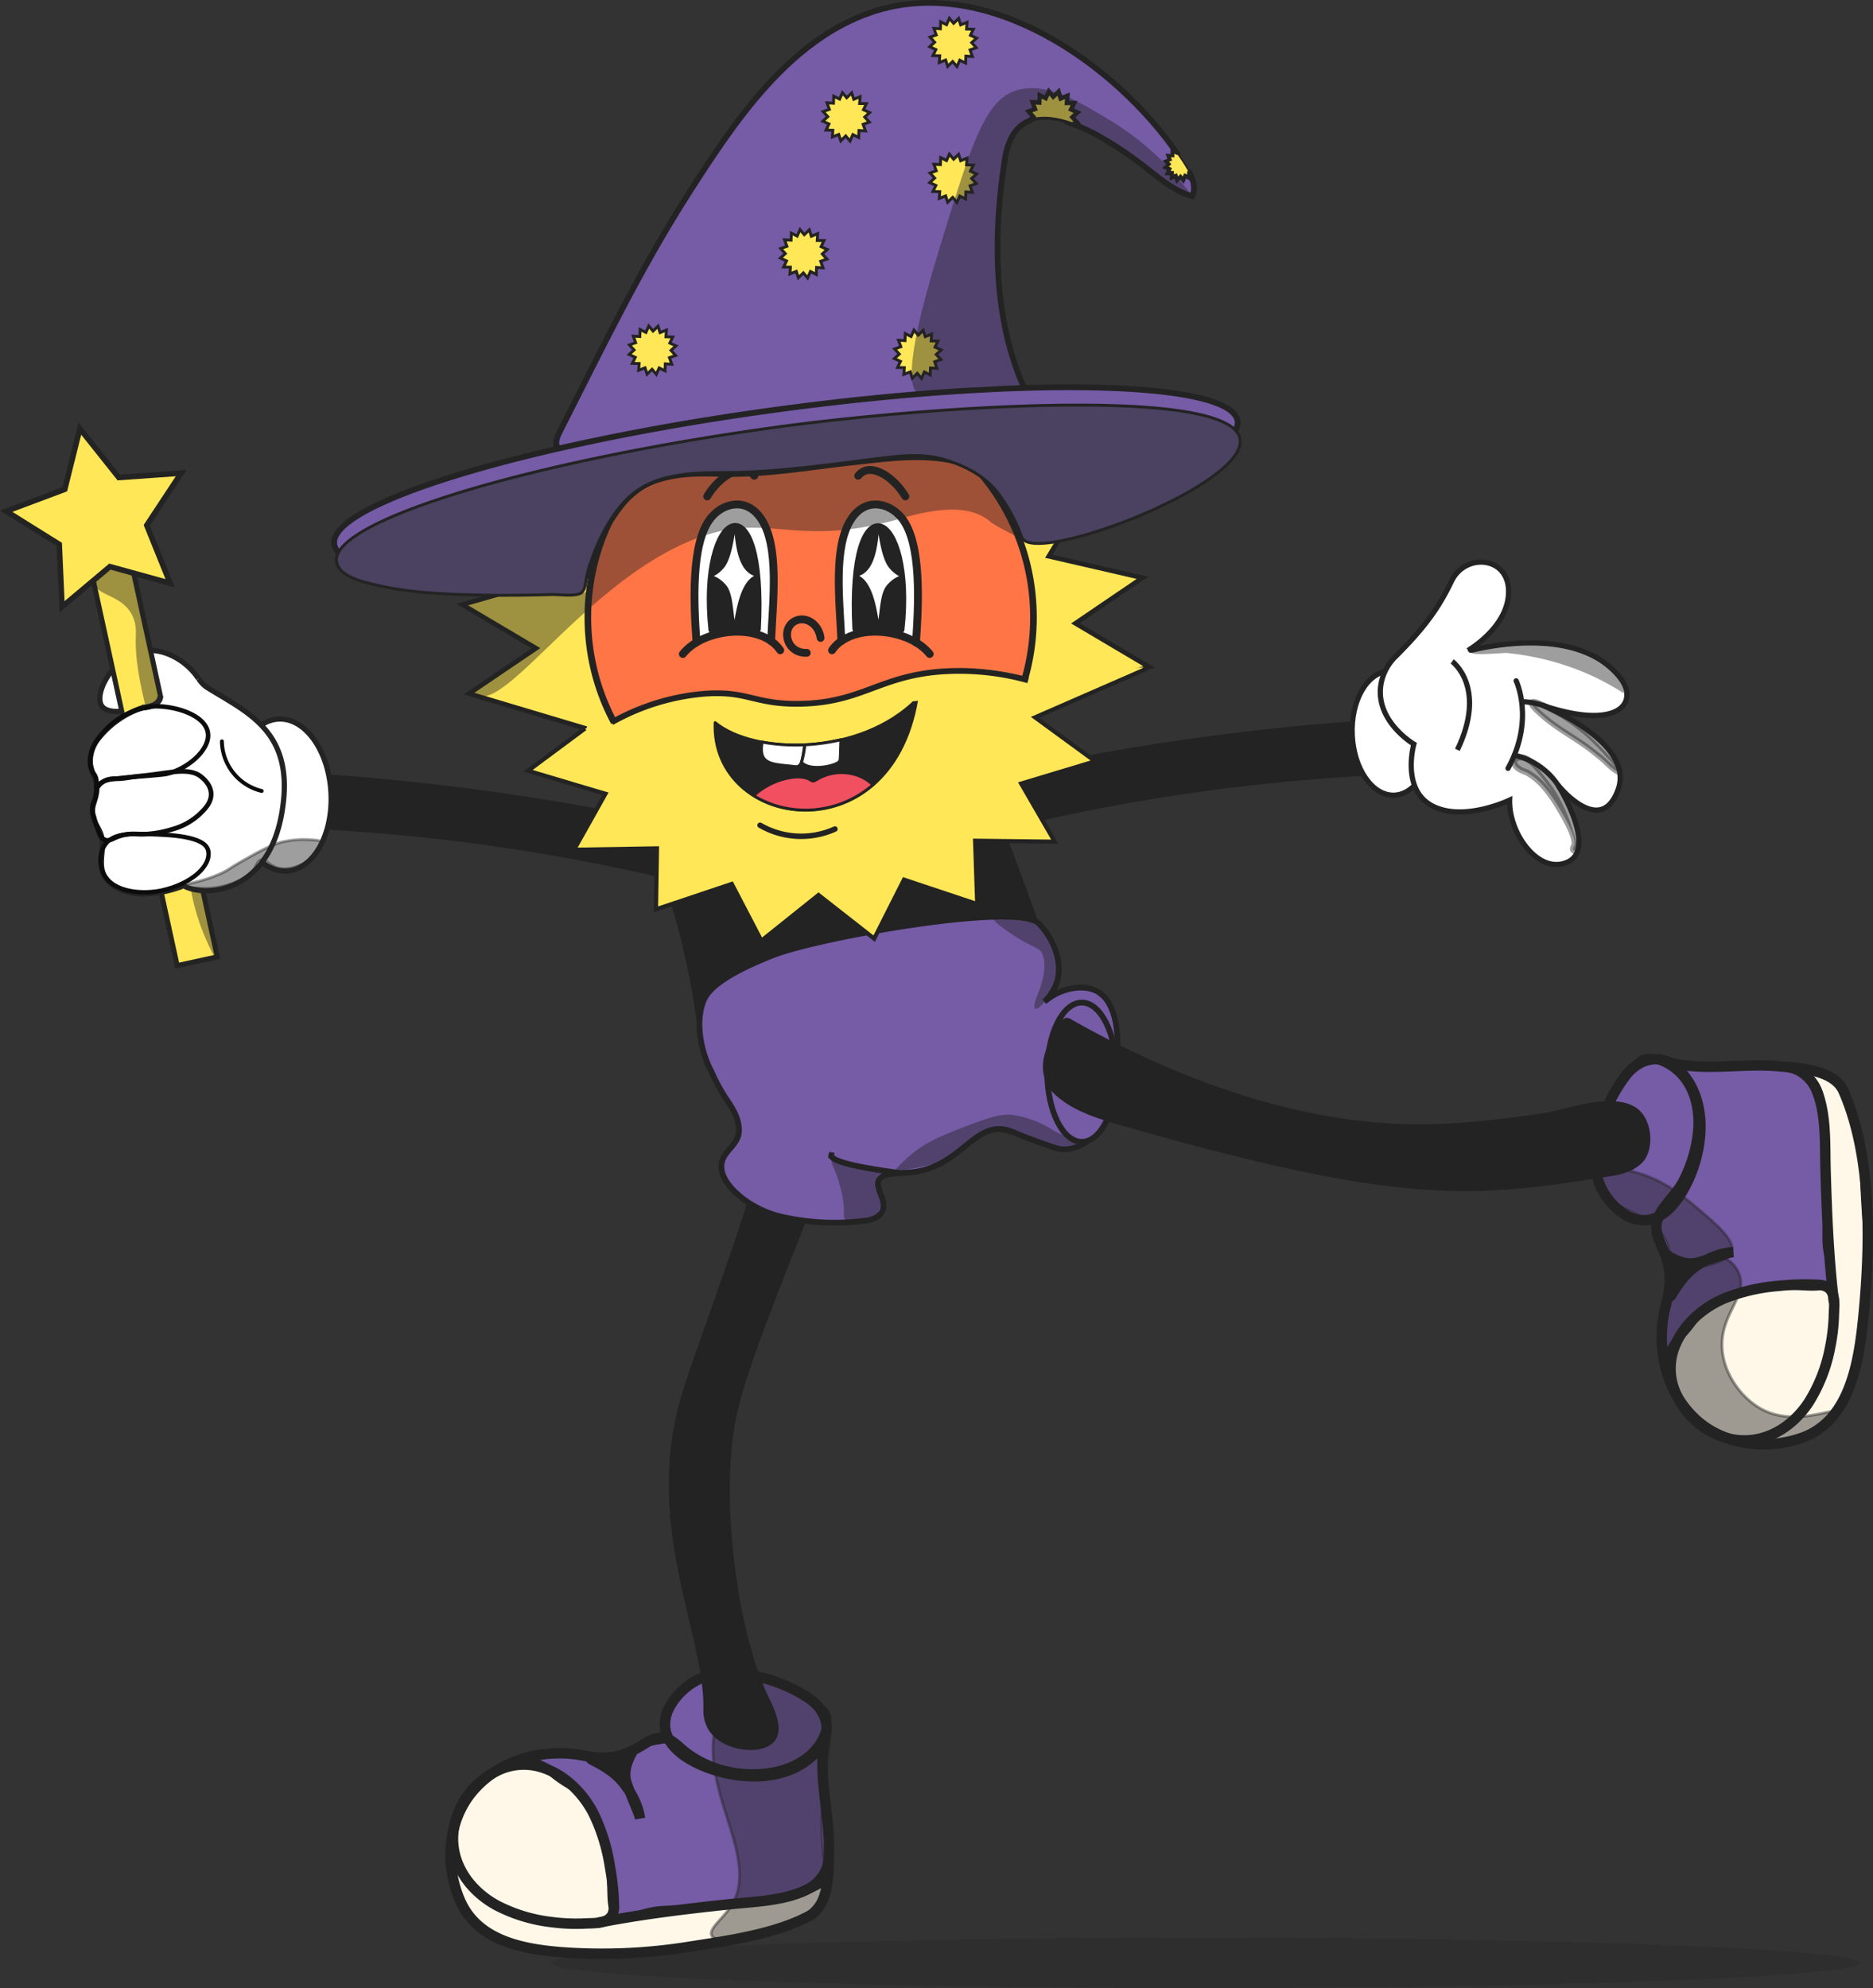 <svg id="Layer_4" data-name="Layer 4" xmlns="http://www.w3.org/2000/svg" viewBox="0 0 650.56 690.39"><rect x="0" y="0" width="650.56" height="690.39" fill="#333333" stroke="none"/><g id="legFull"><ellipse cx="418.56" cy="681.66" rx="227.25" ry="8.73" fill="#232323" opacity="0.29" style="isolation:isolate"/><path d="M185.71,610.87a29.51,29.51,0,0,0-9,1.84,31.69,31.69,0,0,0-15.62,12.92c-5,8.12-4.75,16.09-4.57,20.26a32.73,32.73,0,0,0,3,13.63c4.7,9.5,13.89,13.57,19,15.72,10.64,4.54,20.71,4.1,40.42,3,13.95-.75,7.39-1.55,36-4.73,9.94-1.11,16.71-1.68,23.36-6.78,5.27-4.05,10.35-10.85,9-12.67-.21-.3-.79-.74-4-.17A33.81,33.81,0,0,0,272,658.36c-4.15,2.28-4.68.74-20.73,2.62-9.94,1.16-8,1.55-15.3,2.21-10.86,1-15.09.12-18.91,2.42-.45.26-1.66,1-2.62.6-1.65-.76-1.37-4.59-1.29-6,.26-5-.76-9.56-2.78-18.71-1.51-6.79-2.83-12.76-7.79-17.18-3.84-3.43-8.09-4.31-14.5-10.81C187.09,612.42,186.25,611.49,185.71,610.87Z" transform="translate(0 -0.03)" fill="#fff8e9" stroke="#232323" stroke-miterlimit="10" stroke-width="0.91"/><path d="M182.89,610.45a41,41,0,0,1,17.74,11.47,42.29,42.29,0,0,1,8.52,15.23c5.1,15.18.43,25.89,5.57,28.61,2,1.06,3.31-.24,9.4-1.84,5.83-1.54,6.52-.7,26.11-2.24.61,0,8.91-.7,19.74-2.22,6.53-.92,11.39-1.79,14.76-5.72a15.86,15.86,0,0,0,3.07-6c1.31-4.39.6-7.65-.26-13.25-1.51-9.87-2.42-15.84-1.91-22.55s.91-8.86.91-8.86c.81-4.44,1.53-5.37,1-7.25-.29-1.06-1.12-2.9-7.68-6.69-5.19-3-7.79-4.51-10.78-5.11-8.12-1.64-11.34,2.69-17.16-.27-1.58-.81-2.86-1.91-5.11-1.93-.73,0-2.59.09-6.16,2.53-2.57,1.76-5.26,3.52-7.24,7-1.06,1.88-3.06,5.43-2.42,9.46.19,1.19.57,2.15,0,3-.78,1.22-2.37.69-5.43,1.61-1.85.56-4,1.2-5.43,3-1.14,1.42-1,2.44-2.22,3.22-.87.55-1.86.61-3.62.4-4.45-.53-5.86-1.87-9.83-2.5-.36,0-1.71-.12-4.41-.26-4.69-.24-7-.36-8.74-.29A34.88,34.88,0,0,0,182.89,610.45Z" transform="translate(0 -0.03)" fill="#765ba7" stroke="#232323" stroke-miterlimit="10" stroke-width="2"/><path d="M207.52,667.78c15.15-3,30.5-4.82,45.86-6.46,8.73-.93,19.23-1.15,27.19-5.24a13.82,13.82,0,0,0,6.13-6.2,12.47,12.47,0,0,0,1.14-4.1" transform="translate(0 -0.03)" fill="none" stroke="#232323" stroke-miterlimit="10" stroke-width="3.62"/><path d="M245.67,593.68c.58-26.76-21.36-64.46-7.31-109.87,4.51-14.6,24.41-67.71,25.18-76.39v-.17c.69-7.05,5.76-13.94,13.59-13.59.47,0,6.71-.47,9.07,3.27,1.93,3.07.22,7.34-.36,8.8-19.3,48.42-28.95,72.56-31.75,87.74-5.55,29.59,1.39,75.48,11.68,96.6,1.33,2.74,5.11,10,2.27,13.67-3.41,4.45-16,3.2-20.44-3.19A11.62,11.62,0,0,1,245.67,593.68Z" transform="translate(0 -0.03)" fill="#232323" stroke="#232323" stroke-miterlimit="10" stroke-width="2.72"/><path d="M231,599.65a2.07,2.07,0,0,0,.08.7c.79,5.43,5.62,9.19,10.19,11.54,13,6.69,32.77,8,43-4.34,5.2-6.27,2.87-13.6-3.55-17.93a54.87,54.87,0,0,0-20.12-7.89c-6.65-1.21-14-1.12-19.93,2.6a23,23,0,0,0-8.29,8.87A12.67,12.67,0,0,0,231,599.65Z" transform="translate(0 -0.03)" fill="none" stroke="#232323" stroke-miterlimit="10" stroke-width="3.62"/><path d="M232,604a7,7,0,0,0-1.55-.41c-2.23-.29-4.43.68-6.34,1.87-7.9,4.94-12.69,5.9-21.85,4.17-14-2.65-29.66,1.83-38.7,13.19-8.28,10.41-8.94,25.41-3.71,37.33,6.06,13.8,21.61,16.75,35.06,17.83a191.27,191.27,0,0,0,44.78-1.94c13.13-2.06,29.36-4.3,41.24-10.59,7.35-3.9,6.86-15.72,7-22.81.25-14.16-4.63-28.14-.77-42-2.34,8.4-10.17,13.39-18.41,14.92A40.18,40.18,0,0,1,248.22,614a36.76,36.76,0,0,1-9.71-5.14C236.35,607.31,234.46,605,232,604Z" transform="translate(0 -0.03)" fill="none" stroke="#232323" stroke-miterlimit="10" stroke-width="3.62"/><path d="M220,625.25c1,2.48,2,4.83,2.18,5.64l.11.69-.11-.69c-1.36-7.89-7.37-13.65-7.37-13.65-4.28-4.11-9.61-6.1-9.49-6.33,0-.06.3,0,.35.06a26.27,26.27,0,0,0,7.93,1.13c1.23-.07,3.42-.61,6-3.66-2.77,4.91-2.72,8.25-2.07,10.46.37,1.28,1.45,3.88,2.47,6.35" transform="translate(0 -0.03)" fill="#232323" stroke="#232323" stroke-miterlimit="10" stroke-width="3.62"/><path d="M188.81,614c7.48,2.52,13.85,8.87,17.43,16a64.68,64.68,0,0,1,5.59,18.17,86.79,86.79,0,0,1,1.41,13.46,6.91,6.91,0,0,1-.62,3.5,5.05,5.05,0,0,1-2.77,2.14c-2.11.74-4.4.62-6.6.73a63.8,63.8,0,0,1-11.31-.44,55,55,0,0,1-19.6-5.94c-11-6.11-17.78-17.67-13.88-30.17a27.5,27.5,0,0,1,16.11-17.28A20.92,20.92,0,0,1,188.81,614Z" transform="translate(0 -0.03)" fill="none" stroke="#232323" stroke-miterlimit="10" stroke-width="3.62"/></g><g id="torsoUpper"><path d="M356.39,308.44c2.81,7.64,4.22,11.47,4.4,12.24,3.72,15.68-18.18,40.25-43.08,51.32-27.92,12.42-61.13,8.34-71.45-4.23-5-6.09-2.55-9-7.95-33.72-7.43-34-13.75-36.17-11-47.53,6.36-25.84,44.4-36.35,47.7-37.22,8.4-2.22,24.08-6.35,39.82.49,21.87,9.51,31.78,33.12,33.65,37.67C349.68,290.5,353.38,300.25,356.39,308.44Z" transform="translate(0 -0.03)" fill="#232323"/></g><g id="torsoLower"><path d="M247.09,372.15a64.53,64.53,0,0,0,5.54,10.08c2.2,3.19,4.33,7,4,11-.4,4.62-5.47,6.55-6,11-.6,4.82,3.75,9.17,7.21,11.91a35.77,35.77,0,0,0,13.65,6.44,82.66,82.66,0,0,0,29.33,1.31c4.88-.62,7.29-3.56,5.39-8.36-1.4-3.54-1.41-4.43-1.06-5.49.89-2.66,7.25-2.59,10.42-2.8,17.75-1.22,22.42-17.56,34-14.83,2.47.59,3.72,1.68,14.58,5.43,2.86,1,3.93,1.31,5.45,1.31,5.2,0,9.85-3.42,12.93-8.07,4.13-6.25,5.37-13.92,5.53-21.27.14-6.79.62-14.35-2.49-20.62a11.26,11.26,0,0,0-4.15-4.71c-4.68-2.77-11.51-1.32-15.86,1.41a21.66,21.66,0,0,0-2.84,2,16,16,0,0,0,4.37-6.74c2.46-7.77-2.17-16.35-6.29-20.43-7.66-7.58-76.9,5-91.94,10.9-20.68,8.07-23.56,13.57-24.58,16.15C241.39,355.26,243.57,365.59,247.09,372.15Z" transform="translate(0 -0.03)" fill="#765ba7" stroke="#232323" stroke-miterlimit="10" stroke-width="2"/><g id="Layer_12" data-name="Layer 12"><path d="M312.43,407.37q-23.71-3.18-23.69-6.12a1,1,0,0,1,.28-.62" transform="translate(0 -0.03)" fill="#765ba7" stroke="#232323" stroke-miterlimit="10" stroke-width="2"/></g><ellipse cx="375.74" cy="372.35" rx="12" ry="24.18" fill="#765ba7" stroke="#232323" stroke-miterlimit="10" stroke-width="2"/></g><g id="leftArm"><path d="M95.68,276h0c-.73,5.06,8.46,10.23,19.18,10.9a686.17,686.17,0,0,1,115.42,16.67c10.44,2.45,20.74,0,21.47-5h0c.58-4-5.11-8.26-13.39-10.11a846,846,0,0,0-127-18.34C102.92,269.48,96.26,272,95.68,276Z" transform="translate(0 -0.03)" fill="#232323" stroke="#232323" stroke-miterlimit="10" stroke-width="2.64"/></g><g id="ring"><g id="outerRing1"><path d="M203.69,253.08,162.9,240.9l23.26-15.75L160.58,210l30.57-8.8-14.72-20.5,33.23-.44L208,157.47l30.85,8L250.55,144l23.73,15.16,23.26-17,13,20,31.28-9.91.34,21.9,34.53-1.31L364.28,193.2l32.53,7.49-23.26,15.8,25.58,15.15-30.58,8.79" transform="translate(0 -0.03)" fill="#ffe757" stroke="#232323" stroke-miterlimit="10" stroke-width="1.63" fill-rule="evenodd"/></g></g><g id="leftHand"><g id="Layer_22" data-name="Layer 22"><path d="M69.59,236.88a15.28,15.28,0,0,0-.93-1.56c-3.6-5.36-11.5-10.68-19.32-9.15-10.1,2-16.86,14.75-14,19,2.65,3.92,13.66.83,17-.17" transform="translate(0 -0.03)" fill="#fff" stroke="#232323" stroke-miterlimit="10" stroke-width="1.81"/></g><g id="wand"><rect x="45.27" y="184.16" width="14.25" height="151.41" transform="translate(-54.12 17.08) rotate(-12.29)" fill="#ffe757" stroke="#232323" stroke-miterlimit="10" stroke-width="1.74"/><polygon points="59.11 202.55 38.18 196.77 21.55 210.74 20.58 189.04 2.16 177.54 22.49 169.92 27.74 148.85 41.27 165.83 62.93 164.3 50.97 182.42 59.11 202.55" fill="#ffe757" stroke="#232323" stroke-miterlimit="10" stroke-width="1.92"/><path d="M33.17,202.85c.19,3.86,8.73,3.69,12.48,10.35,1.91,3.39,1.54,6.8,1.5,8.67C46.66,245.15,65.09,285,66.49,310a76.3,76.3,0,0,0,5.33,16.83c.73,1.65,2.73,6.19,3.33,6,.9-.29-2-10.86-4.92-22.88-8.24-33.83-9-47.4-14.68-67.61-.8-2.86-2-7.1-3.23-13.18-.8-4.16-2-10.19-2.67-16.75-.3-3-1.47-5.84-1.5-8.83a5.49,5.49,0,0,0-1.06-3.84c-.52-.53-1.11-.75-3.1-1.24-3-.75-4.54-1.12-5.17-1C36.18,197.85,33,200.47,33.17,202.85Z" transform="translate(0 -0.03)" fill="#232323" opacity="0.44" style="isolation:isolate"/></g><ellipse cx="98.15" cy="276.12" rx="16.83" ry="26.42" transform="translate(-15.31 5.9) rotate(-3.21)" fill="#fff" stroke="#232323" stroke-miterlimit="10" stroke-width="1.81"/><path d="M69,235.71A9.68,9.68,0,0,0,72.3,239c14.09,8.75,30.43,15.35,25.59,43.34s-26.66,29.42-34.09,25.3c-.22-.12-1.76.64-2,.72a38.78,38.78,0,0,1-12.16,2.09,18.63,18.63,0,0,1-9.78-2.56A9.85,9.85,0,0,1,36,303.79c-1.93-4.29.53-9.47-.91-13.94-.8-2.48-2.75-4.56-3-7.15-.31-2.82,1.44-5.48,1.53-8.31.1-3.16-1.86-6-2.23-9.17a12.56,12.56,0,0,1,3.1-9.08,33,33,0,0,1,14.88-10.32" transform="translate(0 -0.03)" fill="#fff" stroke="#232323" stroke-miterlimit="10" stroke-width="1.81"/><g id="Layer_23" data-name="Layer 23"><path d="M49.18,245.78c.34,0,5-.14,6.26-2.85a3.42,3.42,0,0,0,.27-1.09" transform="translate(0 -0.03)" fill="none" stroke="#232323" stroke-miterlimit="10" stroke-width="2"/></g><path d="M63.8,307.67c-.07-.79,5.74-1,13-4.34,2.94-1.36,2.46-1.54,8.22-4.77s8.56-4.78,12.48-6a34.18,34.18,0,0,1,11.78-.78c1,.08,2,.18,2.28.81.86,1.64-2.85,6-7.3,7.91-1.26.53-5.14,2.15-8.76.62-2.39-1-3.38-2.88-4.88-2.45-1.17.33-1.38,1.68-2.29,3.16-1.58,2.56-4,3.56-7.64,5a27.27,27.27,0,0,1-11.93,1.6C67.4,308.41,63.86,308.28,63.8,307.67Z" transform="translate(0 -0.03)" fill="#232323" stroke="#232323" stroke-miterlimit="10" opacity="0.44" style="isolation:isolate"/></g><g id="legOutside"><path d="M578.62,469.76a29.78,29.78,0,0,0,1.14,9.15,31.63,31.63,0,0,0,11.69,16.54c7.71,5.61,15.67,6,19.84,6.11a32.54,32.54,0,0,0,13.82-2c9.84-3.95,14.6-12.8,17.14-17.68,5.34-10.27,5.68-20.34,6.14-40.07.32-14-1-7.49-2-36.26-.34-10-.38-16.79-5-23.82-3.63-5.56-10-11.15-11.94-10-.31.2-.8.74-.47,3.95a33.45,33.45,0,0,0,3.55,11.58c2,4.31.38,4.72,1,20.87.39,10,.93,8.12,1,15.42.15,10.91-1,15.06,1,19.05.23.46.91,1.73.4,2.65-.88,1.59-4.68,1-6.11.83-4.94-.65-9.59,0-18.87,1.33-6.88,1-12.94,1.84-17.72,6.44-3.72,3.57-4.93,7.73-11.9,13.63A25.74,25.74,0,0,1,578.62,469.76Z" transform="translate(0 -0.03)" fill="#fff8e9" stroke="#232323" stroke-miterlimit="10" stroke-width="0.91"/><path d="M578,472.54a41.13,41.13,0,0,1,12.81-16.81,42.45,42.45,0,0,1,15.82-7.32c15.53-3.92,25.84,1.56,29-3.35,1.21-1.91,0-3.32-1.11-9.52-1.09-5.93-.19-6.55-.22-26.2,0-.61,0-8.94-.7-19.86-.41-6.58-.91-11.49-4.56-15.14a15.94,15.94,0,0,0-5.79-3.54c-4.27-1.64-7.58-1.18-13.23-.76-10,.75-16,1.2-22.63.18s-8.77-1.6-8.77-1.6c-4.36-1.15-5.23-1.94-7.14-1.56-1.08.22-3,.91-7.27,7.15-3.4,5-5.1,7.42-5.93,10.35-2.25,8,1.82,11.52-1.59,17.09-.92,1.52-2.11,2.71-2.31,5-.06.72-.11,2.59,2,6.33,1.56,2.7,3.1,5.52,6.46,7.77,1.79,1.2,5.18,3.47,9.25,3.14,1.2-.1,2.18-.4,3,.23,1.15.87.5,2.41,1.19,5.54.41,1.89.88,4.06,2.59,5.65,1.33,1.24,2.36,1.15,3,2.45.47.91.47,1.9.12,3.65-.87,4.39-2.32,5.69-3.25,9.61-.08.34-.26,1.69-.6,4.37-.6,4.66-.9,7-1,8.69A35.29,35.29,0,0,0,578,472.54Z" transform="translate(0 -0.03)" fill="#765ba7" stroke="#232323" stroke-miterlimit="10" stroke-width="2"/><path d="M637,452.4c-1.86-15.34-2.47-30.79-2.92-46.22-.25-8.78.33-19.27-3.13-27.52a13.84,13.84,0,0,0-5.71-6.59,12.4,12.4,0,0,0-4-1.45" transform="translate(0 -0.03)" fill="none" stroke="#232323" stroke-miterlimit="10" stroke-width="3.62"/><path d="M560.37,408.33c-47.39,7.48-71.08,11.22-171.31-17.6-7.77-2.23-16.76-5-22.73-10.72-3.89-3.7-4.87-8.68-3.5-13.75.67-2.47,4.61-12.67,7.6-12.78a3.28,3.28,0,0,1,1.73.6c39,22.08,84.62,38.6,130.08,36.16,10.75-.58,21.43-1.85,32.09-3.36,8.9-1.27,18.14-5.16,27.19-4.33a14.66,14.66,0,0,1,6.53,2c5.41,3.42,6.67,12.75,3.34,18C570.89,403.29,568.31,407.07,560.37,408.33Z" transform="translate(0 -0.03)" fill="#232323"/><path d="M570.92,423.76h.71c5.47-.37,9.59-4.9,12.28-9.27,7.68-12.46,10.5-32.06-1-43.2-5.86-5.67-13.34-3.91-18.16,2.16a55.07,55.07,0,0,0-9.41,19.45c-1.72,6.53-2.2,13.92,1.06,20.07a23.1,23.1,0,0,0,8.21,9A12.66,12.66,0,0,0,570.92,423.76Z" transform="translate(0 -0.03)" fill="none" stroke="#232323" stroke-miterlimit="10" stroke-width="3.62"/><path d="M575.8,423.3c-1.63,4.72,1.14,8.29,2.85,13.16,2,5.63,1.57,11,0,16.74-3.71,13.73-.45,29.71,10.18,39.59,9.74,9.06,24.64,10.88,36.93,6.58,17.18-6,20-27.26,21.54-42.87,2.32-24.31,3-54.59-6.94-77.45-3.32-7.63-15.14-8-22.2-8.71-14.1-1.34-28.41,2.45-41.93-2.46,11.1,4,14.79,15.16,13.51,26.11a48.29,48.29,0,0,1-4.87,15.9c-2,4.1-5.59,7.2-8,11.08A12,12,0,0,0,575.8,423.3Z" transform="translate(0 -0.03)" fill="none" stroke="#232323" stroke-miterlimit="10" stroke-width="3.62"/><path d="M595.6,436.65c2.55-.83,5-1.62,5.8-1.74l.68-.06-.68.06c-8,.74-14.19,6.3-14.19,6.3-4.42,4-6.81,9.11-7,9a2,2,0,0,1,.09-.35A25.94,25.94,0,0,0,582,442c0-1.22-.35-3.45-3.19-6.26,4.68,3.14,8,3.35,10.26,2.87,1.32-.27,4-1.14,6.53-2" transform="translate(0 -0.03)" fill="#232323" stroke="#232323" stroke-miterlimit="10" stroke-width="3.62"/><path d="M582,466.91c3.09-7.27,9.91-13.13,17.33-16.15a65.16,65.16,0,0,1,18.53-4.18,87.33,87.33,0,0,1,13.53-.36,6.91,6.91,0,0,1,3.44.88,4.92,4.92,0,0,1,1.92,2.93c.58,2.16.28,4.43.22,6.63a64.43,64.43,0,0,1-1.3,11.25A55,55,0,0,1,628.24,487c-6.94,10.55-19,16.37-31.15,11.52a27.48,27.48,0,0,1-16-17.36A20.85,20.85,0,0,1,582,466.91Z" transform="translate(0 -0.03)" fill="none" stroke="#232323" stroke-miterlimit="10" stroke-width="3.62"/></g><g id="rightHand"><path d="M490.66,257.37h0c.73,5.06-8.46,10.23-19.18,10.9a685.82,685.82,0,0,0-115.39,16.67c-10.44,2.45-20.75,0-21.48-5h0c-.57-4,5.12-8.26,13.4-10.11a846,846,0,0,1,127-18.34C483.41,250.9,490.09,253.39,490.66,257.37Z" transform="translate(0 -0.03)" fill="#232323" stroke="#232323" stroke-miterlimit="10" stroke-width="2.64"/><ellipse cx="483.4" cy="254.63" rx="13.73" ry="21.56" transform="translate(-10.81 21.65) rotate(-2.54)" fill="#fff" stroke="#232323" stroke-miterlimit="10" stroke-width="1.81"/><path d="M491.09,258.44s-13.91-8.18-11.34-21.29a17.81,17.81,0,0,1,5-9.14c11.84-11.75,15.82-18.77,19.48-26.27,4.8-9.82,20-8.54,19.75,4-.18,10-9.39,17.08-13.19,19.6a.29.29,0,0,0,.22.52c7.75-1.9,38-7.94,51.72,9.54,6.59,8.4-.14,18.65-27.14,9.51,0,0,32.55,12.79,26.38,29.47s-20.88-1.8-20.88-1.8,13.69,21.75,3.64,26.68-20.69-9.6-20.38-21.38c0,0-16,7.72-26.88,2S491.09,258.44,491.09,258.44Z" transform="translate(0 -0.03)" fill="#fff" stroke="#232323" stroke-miterlimit="10" stroke-width="1.81"/><path d="M526,262.29a24.84,24.84,0,0,1,15.74,11.3" transform="translate(0 -0.03)" fill="none" stroke="#232323" stroke-linecap="round" stroke-miterlimit="10" stroke-width="1.81"/><path d="M504.4,229.73s12.26,8.89,1.8,30.7" transform="translate(0 -0.03)" fill="none" stroke="#232323" stroke-miterlimit="10" stroke-width="1.81"/><path d="M528.92,243.76s5.69-.3,13,4" transform="translate(0 -0.03)" fill="none" stroke="#232323" stroke-linecap="round" stroke-miterlimit="10" stroke-width="1.81"/><path d="M526.61,236.46s6.52,13.52-2.82,30.39" transform="translate(0 -0.03)" fill="none" stroke="#232323" stroke-linecap="round" stroke-miterlimit="10" stroke-width="1.81"/></g><g id="head1"><g id="groupHead"><g id="faceGroup1"><circle cx="281.54" cy="214.48" r="77.04" fill="#ff7545"/><circle id="HeadOutline" cx="281.57" cy="214.41" r="77.39" fill="none" stroke="#232323" stroke-miterlimit="10" stroke-width="2.3"/><g id="ring-2"><g id="outerRing1-2"><path d="M397.52,231.66c.06.28.11.56.17.84l-38.17,16.65,20.88,15.26-25.71,7.74,11.69,20.19L338.7,292l.73,22L314,305.52,303.64,326,284.3,310.85l-19.85,15.88L254.17,307l-26.33,8.83.34-21.18-28.79.47,10.9-19.42-26.88-8L203.22,253" transform="translate(0 -0.03)" fill="#ffe757" stroke="#232323" stroke-miterlimit="10" stroke-width="1.46" fill-rule="evenodd"/></g></g><path d="M267.84,222.65c-6.78-4.77-18.39-4-25.92.45-.91-12.93-2.09-34.68,5.09-43.33,4.36-5.25,12.43-7.07,17.43.54C270.75,189.89,268.45,208.64,267.84,222.65Z" transform="translate(0 -0.03)" fill="#fff" stroke="#232323" stroke-linecap="round" stroke-linejoin="round" stroke-width="2.72"/><path d="M271,225.85a12.48,12.48,0,0,0-3.2-3.2" transform="translate(0 -0.03)" fill="none" stroke="#232323" stroke-linecap="round" stroke-linejoin="round" stroke-width="2.72"/><path d="M241.92,223.15h0a17.22,17.22,0,0,0-4.75,4" transform="translate(0 -0.03)" fill="none" stroke="#232323" stroke-linecap="round" stroke-linejoin="round" stroke-width="2.72"/><path d="M247.24,218.76c5.07-1.86,11.17-2.12,15.87-.27C265.87,165.58,242.72,176.51,247.24,218.76Z" transform="translate(0 -0.03)" fill="#232323" stroke="#232323" stroke-linecap="round" stroke-linejoin="round" stroke-width="2.33"/><path d="M262.9,199.92c-6.41-1.18-7.17-11.4-7.64-17.11-.61,4.05-1.63,11.63-4.28,14.47a10.74,10.74,0,0,1-4,2.89s2.19.18,4.8,3.07,2.34,9.2,3.36,13.94C256.09,211.76,257.5,201.85,262.9,199.92Z" transform="translate(0 -0.03)" fill="#fff" stroke="#232323" stroke-linecap="round" stroke-linejoin="round" stroke-width="0.64"/><path d="M245.62,172.42c3.9-6.59,12.14-12.36,16.38-7.18" transform="translate(0 -0.03)" fill="none" stroke="#232323" stroke-linecap="round" stroke-linejoin="round" stroke-width="2.72"/><path d="M292.25,222.65c6.78-4.77,18.38-4,25.91.45.9-12.94,2.09-34.68-5.08-43.33-4.36-5.25-12.44-7.07-17.44.54C289.33,189.89,291.63,208.64,292.25,222.65Z" transform="translate(0 -0.03)" fill="#fff" stroke="#232323" stroke-linecap="round" stroke-linejoin="round" stroke-width="2.72"/><path d="M289,225.85a12.17,12.17,0,0,1,3.2-3.2" transform="translate(0 -0.03)" fill="none" stroke="#232323" stroke-linecap="round" stroke-linejoin="round" stroke-width="2.72"/><path d="M318.16,223.15h0a17.11,17.11,0,0,1,4.76,4" transform="translate(0 -0.03)" fill="none" stroke="#232323" stroke-linecap="round" stroke-linejoin="round" stroke-width="2.72"/><path d="M313,218.66c-5-1.85-11.11-2.11-15.78-.27C294.51,165.76,317.55,176.64,313,218.66Z" transform="translate(0 -0.03)" fill="#232323" stroke="#232323" stroke-linecap="round" stroke-linejoin="round" stroke-width="2.32"/><path d="M297.47,199.91c6.38-1.16,7.14-11.33,7.6-17,.61,4,1.62,11.57,4.26,14.39a10.69,10.69,0,0,0,3.9,2.92s-2.17.18-4.77,3.06-2.37,9.15-3.37,13.87C304.22,211.7,302.84,201.84,297.47,199.91Z" transform="translate(0 -0.03)" fill="#fff" stroke="#232323" stroke-linecap="round" stroke-linejoin="round" stroke-width="0.63"/><path d="M314.46,172.42c-3.9-6.59-12.14-12.36-16.37-7.18" transform="translate(0 -0.03)" fill="none" stroke="#232323" stroke-linecap="round" stroke-linejoin="round" stroke-width="2.72"/><path d="M280.22,226.74c-7.56.26-9.2-9.54-3.2-11.4,3.38-1,7.3,1.51,8,6.22" transform="translate(0 -0.03)" fill="none" stroke="#232323" stroke-linecap="round" stroke-linejoin="round" stroke-width="2.72"/><path d="M248.4,251c13.58,11.19,50.17,11.83,70-8C309.17,297.51,247,288.15,248.4,251Z" transform="translate(0 -0.03)" fill="#232323" stroke="#232323" stroke-linecap="round" stroke-linejoin="round" stroke-width="1.02"/><path d="M283.57,270.81c-1.1.68-1.36.57-2.22,0-3.54-2.22-13-.54-19.55,5.51,11.73,7.31,28.85,7.08,41.39-3.75C298.27,267.81,289.92,266.87,283.57,270.81Z" transform="translate(0 -0.03)" fill="#f15060" stroke="#232323" stroke-miterlimit="10" stroke-width="0.95"/><path d="M279.51,260.64c-2.93,1.08-4.46,3-4.78,5.06" transform="translate(0 -0.03)" fill="none" stroke="#232323" stroke-linecap="round" stroke-linejoin="round" stroke-width="0.96"/><path d="M277.71,265.82c.9-.9,1.15-2.65,1.78-7.14a65.45,65.45,0,0,1-14.79-.95c-1.38,8.15,3.48,7.57,11.61,8.55A1.69,1.69,0,0,0,277.71,265.82Z" transform="translate(0 -0.03)" fill="#fff" stroke="#232323" stroke-linecap="round" stroke-linejoin="round" stroke-width="1.02"/><path d="M291.64,264.33c.25-.55.22-.49.44-7.41a69.86,69.86,0,0,1-12.54,1.75,33.31,33.31,0,0,1-1.15,6.1C281.38,268.15,290.92,265.9,291.64,264.33Z" transform="translate(0 -0.03)" fill="#fff" stroke="#232323" stroke-linecap="round" stroke-linejoin="round" stroke-width="1.02"/><path d="M264,286.62A28.52,28.52,0,0,0,290,287.93" transform="translate(0 -0.03)" fill="none" stroke="#232323" stroke-linecap="round" stroke-linejoin="round" stroke-width="1.9"/></g></g></g><path d="M210,252.82a72.59,72.59,0,0,1,7.84-4.29,78.55,78.55,0,0,1,37.74-6.95c13.64.82,12.94,4.23,23.51,3.59,7.6-.46,8.95-2.28,24.73-6.84,13.36-3.86,20-5.79,28.25-6.12,14.11-.58,27.9,3.24,27.82,5.54,0,.79-1.7,1.9-10.16,3" transform="translate(0 -0.03)" fill="#ffe757"/><path d="M212.47,250.89A78.64,78.64,0,0,1,244,241c15.67-1.32,17.68,3.64,33.55,3.44,22.31-.28,28.1-10.21,51.56-11.33a89.44,89.44,0,0,1,28,3.18" transform="translate(0 -0.03)" fill="none" stroke="#232323" stroke-miterlimit="10" stroke-width="2"/><path d="M412.61,59.86v1.39l-1.16-.58L410.89,62,410,61l-1,1-.41-1.27-1.26.5.09-1.34h-1.35l.59-1.2-1.23-.57,1-.89-.92-1,1.23-.44-.47-1.3,1.3.08v-1.4l1.16.59.17-.38C387.42,22.27,342.86-9.12,303.09,4.15,273.94,13.83,255,42.51,239.19,67.2c-17,26.53-30.64,55-44.92,83.07-1,2-1.25,3.42-.9,4.59.79,2.61,3.73,4,4.79,4.41,14.63,6.36,49.65.16,49.65.16,19.74-3.5,29.61-5.24,40.89-6,3.61-.24,10.15-.59,37.77.22,11.79.35,25.84.86,41.72,1.65l.39-.18c-1.11-1.33-3-3.63-5.09-6.63C344.89,122,344.19,86.34,349,55.44c1.23-7.88,4.49-12,8.84-13.56l1.42-1.29-1.6-1.77,2.16-.77L359,35.77l2.27.14.09-2.44,2,1,1-2.24L365.84,34l1.73-1.69.72,2.22,2.21-.89L370.33,36l2.37.05-1,2.11,2.15,1-1.76,1.54,1.6,1.76-1.38.5c8.89,3.18,18.21,9.63,24,14,5.47,4.12,11.08,9.4,17.79,11.18,1.24-2.65.46-5.52-1-8.25Z" transform="translate(0 -0.03)" fill="#765ba7" stroke="#232323" stroke-miterlimit="10" stroke-width="2"/><path d="M372.09,40.68l1.73-1.53-2.15-1,1-2.11-2.37,0,.17-2.35-2.21.89-.72-2.22L365.81,34l-1.48-1.76-1,2.24-2-1-.09,2.44L359,35.78l.83,2.28-2.16.77,1.6,1.77-1.42,1.29c4.13-1.52,9.23-.78,14.49,1.1l1.38-.5Z" transform="translate(0 -0.03)" fill="#ffe757" stroke="#232323" stroke-miterlimit="10"/><path d="M407.61,53v1.4l-1.3-.08.47,1.3-1.23.44.92,1-1,.89,1.23.57-.59,1.2h1.35l-.09,1.34,1.26-.5.41,1.27,1-1,.85,1,.56-1.28,1.16.58V59.78h.56a53.55,53.55,0,0,0-3.24-5.19l-1-1.45-.17.38Z" transform="translate(0 -0.03)" fill="#ffe757" stroke="#232323" stroke-miterlimit="10" stroke-width="0.57"/><g id="ring-3"><g id="outerRing1-3"><polygon points="228.55 113.28 229.26 115.5 231.48 114.62 231.31 116.96 233.67 117.02 232.65 119.13 234.8 120.11 233.07 121.67 234.68 123.44 232.52 124.21 233.34 126.49 231.08 126.35 230.99 128.79 228.96 127.77 227.97 130 226.49 128.25 224.75 129.93 224.04 127.72 221.82 128.6 222 126.25 219.63 126.2 220.66 124.09 218.51 123.1 220.23 121.54 218.62 119.78 220.78 119.01 219.96 116.73 222.23 116.87 222.32 114.42 224.35 115.45 225.33 113.21 226.82 114.97 228.55 113.28 228.55 113.28" fill="#ffe757" stroke="#232323" stroke-miterlimit="10" fill-rule="evenodd"/></g></g><g id="ring-4"><g id="outerRing1-4"><polygon points="281.1 79.81 281.81 82.03 284.02 81.14 283.85 83.49 286.22 83.54 285.19 85.66 287.34 86.64 285.62 88.2 287.23 89.97 285.06 90.74 285.89 93.02 283.62 92.88 283.53 95.32 281.5 94.29 280.51 96.53 279.03 94.77 277.3 96.46 276.59 94.24 274.37 95.13 274.54 92.78 272.18 92.73 273.2 90.62 271.05 89.63 272.77 88.07 271.17 86.31 273.33 85.54 272.5 83.26 274.77 83.4 274.86 80.95 276.89 81.98 277.88 79.74 279.36 81.5 281.1 79.81 281.1 79.81" fill="#ffe757" stroke="#232323" stroke-miterlimit="10" fill-rule="evenodd"/></g></g><g id="ring-5"><g id="outerRing1-5"><polygon points="320.67 114.7 321.38 116.92 323.6 116.03 323.43 118.38 325.79 118.43 324.76 120.55 326.91 121.53 325.19 123.09 326.8 124.86 324.64 125.63 325.46 127.9 323.19 127.77 323.1 130.21 321.07 129.18 320.09 131.42 318.6 129.66 316.87 131.35 316.16 129.13 313.94 130.02 314.11 127.67 311.75 127.62 312.77 125.5 310.62 124.52 312.35 122.96 310.74 121.19 312.9 120.42 312.08 118.15 314.34 118.29 314.43 115.84 316.46 116.87 317.45 114.63 318.93 116.39 320.67 114.7 320.67 114.7" fill="#ffe757" stroke="#232323" stroke-miterlimit="10" fill-rule="evenodd"/></g></g><g id="ring-6"><g id="outerRing1-6"><polygon points="295.83 32.25 296.54 34.48 298.75 33.59 298.58 35.94 300.95 35.99 299.92 38.1 302.07 39.09 300.35 40.65 301.96 42.41 299.8 43.18 300.62 45.46 298.35 45.32 298.26 47.76 296.23 46.74 295.25 48.98 293.76 47.22 292.03 48.91 291.32 46.69 289.1 47.57 289.27 45.23 286.91 45.17 287.93 43.06 285.78 42.08 287.51 40.52 285.9 38.75 288.06 37.98 287.24 35.7 289.5 35.84 289.59 33.4 291.62 34.42 292.61 32.19 294.09 33.94 295.83 32.25 295.83 32.25" fill="#ffe757" stroke="#232323" stroke-miterlimit="10" fill-rule="evenodd"/></g></g><g id="ring-7"><g id="outerRing1-7"><polygon points="332.96 53.59 333.67 55.81 335.89 54.92 335.72 57.27 338.08 57.32 337.06 59.44 339.21 60.42 337.49 61.98 339.09 63.75 336.93 64.52 337.75 66.79 335.49 66.65 335.4 69.1 333.37 68.07 332.38 70.31 330.9 68.55 329.16 70.24 328.45 68.02 326.24 68.91 326.41 66.56 324.04 66.51 325.07 64.39 322.92 63.41 324.64 61.85 323.03 60.08 325.19 59.31 324.37 57.04 326.64 57.17 326.73 54.73 328.76 55.76 329.75 53.52 331.23 55.28 332.96 53.59 332.96 53.59" fill="#ffe757" stroke="#232323" stroke-miterlimit="10" fill-rule="evenodd"/></g></g><g id="ring-8"><g id="outerRing1-8"><polygon points="332.96 6.41 333.67 8.63 335.89 7.75 335.72 10.09 338.08 10.15 337.06 12.26 339.21 13.24 337.49 14.8 339.09 16.57 336.93 17.34 337.75 19.62 335.49 19.48 335.4 21.92 333.37 20.9 332.38 23.13 330.9 21.38 329.16 23.06 328.45 20.85 326.24 21.73 326.41 19.38 324.04 19.33 325.07 17.22 322.92 16.23 324.64 14.67 323.03 12.91 325.19 12.14 324.37 9.86 326.64 10 326.73 7.55 328.76 8.58 329.75 6.34 331.23 8.1 332.96 6.41 332.96 6.41" fill="#ffe757" stroke="#232323" stroke-miterlimit="10" fill-rule="evenodd"/></g></g><path d="M429.85,146.31c-1.91-14-73.69-15.77-160.33-4S114.18,175,116.09,189c1.33,9.78,36.83,13.59,87.7,11a66.23,66.23,0,0,1,12.09-24.48c8.56-10.74,21.2-11.34,33.9-10.94,15.6.49,31.09-2.29,46.55-4,14-1.54,30-3.94,43.12,2.34a51.38,51.38,0,0,1,18.43,15.22C402.21,167.53,431.09,155.44,429.85,146.31Z" transform="translate(0 -0.03)" fill="#765ba7" stroke="#232323" stroke-miterlimit="10" stroke-width="2"/><path d="M430.66,152.28c-3.78-18-105.2-11.48-160.33-4C183.69,160.15,115,181,116.9,195c.73,5.35,9.49,7.19,13.61,8.16,11.4,2.68,23.36,3.21,35,3.49,5.6.14,11.21.15,16.82.06q4.56-.06,9.12-.2c2.61-.09,7.78.72,10.11-.4,1.94-.93,1.8-4.37,2.39-6.65a64.11,64.11,0,0,1,2.67-8.11c2.73-6.73,6.31-13.35,11.59-18.44,8.73-8.41,22-8.75,33.38-8.78,15,0,29.7-1.91,44.63-3.75,16-2,24-3.59,34-.05,2.68.94,11,3.86,16.39,10.85a60.38,60.38,0,0,1,4.5,7c2.94,5.32,3.39,7.94,4.16,9C361.51,195.65,434,168,430.66,152.28Z" transform="translate(0 -0.03)" fill="#4a4260" stroke="#232323" stroke-miterlimit="10"/><g id="shadows"><path d="M345.09,318.67c-.44,1.13,3,3.51,6.24,5.68,7.6,5.15,9.87,4.48,10.84,7.26,1.34,3.85.15,8.24-1.05,12-.25.77-2.7,6.1-1.53,6.65s3.57-2.8,4.21-3.56a16.41,16.41,0,0,0,4-8.57,15.19,15.19,0,0,0-.17-4.31,22.55,22.55,0,0,0-3.77-9.38c-1.52-2.19-2.59-3.72-4.67-4.83-1.65-.87-3.63-1-7.5-1.28C347.5,318.06,345.41,317.92,345.09,318.67Z" transform="translate(0 -0.03)" fill="#232323" opacity="0.44" style="isolation:isolate"/><path d="M310.57,406.73l.37-.43a55.26,55.26,0,0,1,7.24-6.69c4.86-3.66,11.68-6.29,16.44-8.11,8.52-3.24,12.86-4.85,17.22-4.27A35.56,35.56,0,0,1,362,390.39c2.61,1.26,3.07,1.91,6.33,3.39a25.73,25.73,0,0,1,3.56,2.06c1.5,1,2.25,1.52,2.17,2-.16.91-3.34,1.28-5.89,1.16-3.78-.16-7-1.42-10.45-2.77a38.4,38.4,0,0,0-5.11-1.73c-.31-.07-1.1-.25-2.28-.55l-1.94-.5a13,13,0,0,0-2.22-.5,7.85,7.85,0,0,0-4.67,1,14.76,14.76,0,0,0-2.83,2.33c-1.36,1.15-1.7,1.08-4.28,2.72-3.13,2-2.61,2.08-4.39,3.06a27.44,27.44,0,0,1-6.28,2.28c-1.59.44-2.77.69-4.78,1.11-2.56.53-4.72.91-6.27,1.16" transform="translate(0 -0.03)" fill="#232323" opacity="0.44" style="isolation:isolate"/><path d="M289,402.78c-.84,1,1,2.46,2.56,8.5a35.08,35.08,0,0,1,1.55,8.5c.07,2.25-.19,2.89.39,3.67,1.68,2.22,7.67,2,10.56-1.17,2.37-2.61,2-6.54,1.95-7.14-.34-3.32-2.26-5.05-1.34-6.47s3.5-.88,3.55-1.39-4-1.46-8.44-2.55C291.92,402.79,289.85,401.75,289,402.78Z" transform="translate(0 -0.03)" fill="#232323" opacity="0.44" style="isolation:isolate"/><path d="M511.29,226.77c-.12-.8,7.21-3.08,14.92-3.69a55.4,55.4,0,0,1,21,2.63c6.52,2.09,12.66,4.07,15.46,9.78a14,14,0,0,1,1.38,5.35,86.59,86.59,0,0,0-10.66-5.92,91.28,91.28,0,0,0-19.7-6.53A94,94,0,0,0,523,226.75C513.32,227.47,511.35,227.15,511.29,226.77Z" transform="translate(0 -0.03)" fill="#232323" opacity="0.44" style="isolation:isolate"/><path d="M531.84,244.06a.36.36,0,0,1,.19-.26c1.31-.75,5.79,2.07,6.9,2.64A61.85,61.85,0,0,1,553.6,257c1.68,1.63,3.32,3.32,4.88,5.08,1.25,1.42,4.22,4.12,4,6.26-2.43-1-4.31-3.41-6.34-5.06s-4-3.23-6.09-4.68c-3.41-2.38-7-4.49-10.35-6.9C538.55,250.9,531.57,245.51,531.84,244.06Z" transform="translate(0 -0.03)" fill="#232323" stroke="#232323" stroke-miterlimit="10" stroke-width="1.86" opacity="0.44" style="isolation:isolate"/><path d="M525.93,264.15a1.31,1.31,0,0,0,0,.83c.43,1.78,2.93,2.74,3.43,2.93l.81.3a22.28,22.28,0,0,1,3.92,2.75,27.51,27.51,0,0,1,2.92,3.09,47.6,47.6,0,0,1,3.83,5.41c1.68,2.72,7.21,11.77,5.89,14.35-.1.18-.56,1-.26,1.38a.74.74,0,0,0,.87.19c.73-.4.14-2.8-.16-4-3.21-12.7-9-19.49-9-19.49-5.72-7.68-8.23-9.2-10.54-8.84C527,263.28,526.17,263.48,525.93,264.15Z" transform="translate(0 -0.03)" fill="#232323" stroke="#232323" stroke-miterlimit="10" stroke-width="2.1" opacity="0.44" style="isolation:isolate"/><path d="M596.5,436c-6.17-1-12.5,6.37-15.29,10.95-7.07,11.6-6.82,30.88,5,43.15,11.16,11.54,26.57,10.63,29.25,10.42,12.46-1,22.78-8.08,22.18-10s-13.9,5.08-25.51-1c-7.27-3.78-13.62-12.56-14-21.66-.5-11.86,9.4-18,5.66-26A10.36,10.36,0,0,0,596.5,436Z" transform="translate(0 -0.03)" fill="#232323" stroke="#232323" stroke-miterlimit="10" opacity="0.44" style="isolation:isolate"/><path d="M554.31,406.6c-1.43,2.44,2.74,8.7,7.7,11.9,2.79,1.8,4.84,2,9.62,5.23a25.37,25.37,0,0,1,4.29,3.3c4.43,4.54,2.74,7.85,6,10.68,4.11,3.6,11.3,2.15,15.11.46,2.23-1,3.82-1.69,4.39-3.26,1.45-4-5.26-9.69-11.22-14.74s-12.18-10.2-22-13C565.48,406.4,556,403.71,554.31,406.6Z" transform="translate(0 -0.03)" fill="#232323" stroke="#232323" stroke-miterlimit="10" opacity="0.44" style="isolation:isolate"/><path d="M250.09,594.84c-10.19,24.33,15.51,50.06,3.56,67.55-2.84,4.16-7.58,7.53-6.45,9.78,1.56,3.09,12.34.48,14.44,0,7.43-1.8,16.84-4.06,22.23-11.31,6.19-8.33-.08-13.61,2-38,1.3-15.23,4.34-20.13.31-26.77-4.28-7.05-13.16-10.54-15.63-11.5-3.44-1.36-6.18-2.39-9.37-1.68C254.52,584.33,251.14,592.41,250.09,594.84Z" transform="translate(0 -0.03)" fill="#232323" stroke="#232323" stroke-miterlimit="10" opacity="0.44" style="isolation:isolate"/><path d="M185,225.25c-.12-2.3-4.2-3.9-18.58-11.83-1.8-1-3.71-2.07-3.59-3.25.24-2.26,7.78-3.19,9.67-3.42,9.83-1.22,21.33.43,25.81-.06a32.74,32.74,0,0,0,3.26-.59,9.51,9.51,0,0,0,3.16-1c1.68-1.38,1-4.74.9-5.62-1.07-6.67,3.72-14.48,6-18.2,6-9.82,16.47-13.4,19.37-14.4,2.47-.84,4.52-1.27,19.84-2.24,15-.95,15.54-.7,22.62-1.24,2.89-.22,3.88-.35,30.16-3.6,11.1-1.37,16.78-2,23.56-.38,4.49,1.09,8.75,2.12,12.76,5.64,3.13,2.74,5.9,7.54,11.5,17.11,2.21,3.76,3.51,6.18,5.89,6.51,1.22.16-10.76-5.25-13.58-7.65-8.93-7.56-25.13-2.5-32.45-.5-37.1,10.16-44.88-3.75-71.55,7.34-35.25,14.65-61.71,55.58-73,54-.5-.07-2.83-.4-3-1.41-.31-1.65,5.37-3.56,14-8.94C182.62,228.33,185.09,226.75,185,225.25Z" transform="translate(0 -0.03)" fill="#232323" opacity="0.44" style="isolation:isolate"/></g><path d="M414.09,68.15a36.64,36.64,0,0,1-12.78-6.49c-2.28-1.81-3-2.78-5.39-5-4.56-4.22-8.74-6.44-13.76-9.12-7.58-4-12.61-6.63-19.26-6.53a13.25,13.25,0,0,0-6.81,1.64c-1.21.7-3.59,2.4-5.81,7.53-2.3,5.32-2.1,8.94-3,19.13-.7,7.79-.91,6.68-1.17,10.76-.67,10.71,1.14,20.11,4.75,38.91,1.37,7.15,1.89,8.54,2.58,9.92,1.19,2.37,2.37,3.72,1.79,4.71-.81,1.37-3.76.8-8,.62-7-.3-13.79.74-24.32,2.35-3,.46-3.21.57-3.75.3-7.38-3.56,3.6-39.12,9-56.62,9.35-30.27,14.22-45.55,24.67-48.78S374.29,35,386.09,42.15A97.28,97.28,0,0,1,414.09,68.15Z" transform="translate(0 -0.03)" fill="#232323" opacity="0.44" style="isolation:isolate"/><path d="M77.07,257.49a18.06,18.06,0,0,0,13.81,17.22" transform="translate(0 -0.03)" fill="none" stroke="#0c0c0c" stroke-linecap="round" stroke-miterlimit="10" stroke-width="1.35"/><path d="M72.31,295.38c1.21,5.39-5.92,11.6-15.93,13.86-6.5,1.46-17,.9-20.34-5.68-1.54-3-1.62-7.34.5-10.27,2.84-3.92,8.53-3.81,15.43-3.59C58.56,289.92,71.16,290.29,72.31,295.38Z" transform="translate(0 -0.03)" fill="none" stroke="#0c0c0c" stroke-linecap="round" stroke-miterlimit="10" stroke-width="1.51"/><path d="M73.33,275.6c.15,3.21-2.33,5.57-4.13,7.29A22.84,22.84,0,0,1,59.87,288a38.31,38.31,0,0,1-7.7,1.59,32.12,32.12,0,0,1-3.25.14c-1.07,0-2.13-.12-3.19-.09a15.06,15.06,0,0,0-5.49,1.22c-1,.43-2.14,1.15-3.26,1a3.14,3.14,0,0,1-2.33-2.09,40.73,40.73,0,0,1-2-6,9.11,9.11,0,0,1-.49-4c0-.14.07-.28.11-.42a11.46,11.46,0,0,0,.94-2.76c.17-1.33.35-1.78.34-2,0-.68-.18-.88,0-1.3s.32-.61,1.39-1.28A10.06,10.06,0,0,1,37,270.89a8.29,8.29,0,0,1,3.11-.44c2.76.1,5.5-.63,8.25-.89,9.49-.9,15.07-2.65,19.57-.92a7.17,7.17,0,0,1,1.87,1.08C70.75,270.44,73.19,272.58,73.33,275.6Z" transform="translate(0 -0.03)" fill="none" stroke="#0c0c0c" stroke-linecap="round" stroke-miterlimit="10" stroke-width="1.62"/><path d="M72.2,254.44c1,6-7.51,13-14.65,14.37-.44.09-1.38.18-3.24.36-4.23.4-9.61.68-14.7,1.35-1.9.25-3.58.53-4.82,1.83-.54.56-.91,1.22-1.23,1.12s.28-1.65-.3-3.46c-.35-1.11-.81-1.23-1.35-2.36a8.11,8.11,0,0,1-.61-4,13.57,13.57,0,0,1,2.89-7.19,26.93,26.93,0,0,1,19.48-11.15C60.71,245.15,71.23,248.26,72.2,254.44Z" transform="translate(0 -0.03)" fill="none" stroke="#0c0c0c" stroke-linecap="round" stroke-miterlimit="10" stroke-width="1.57"/></svg>